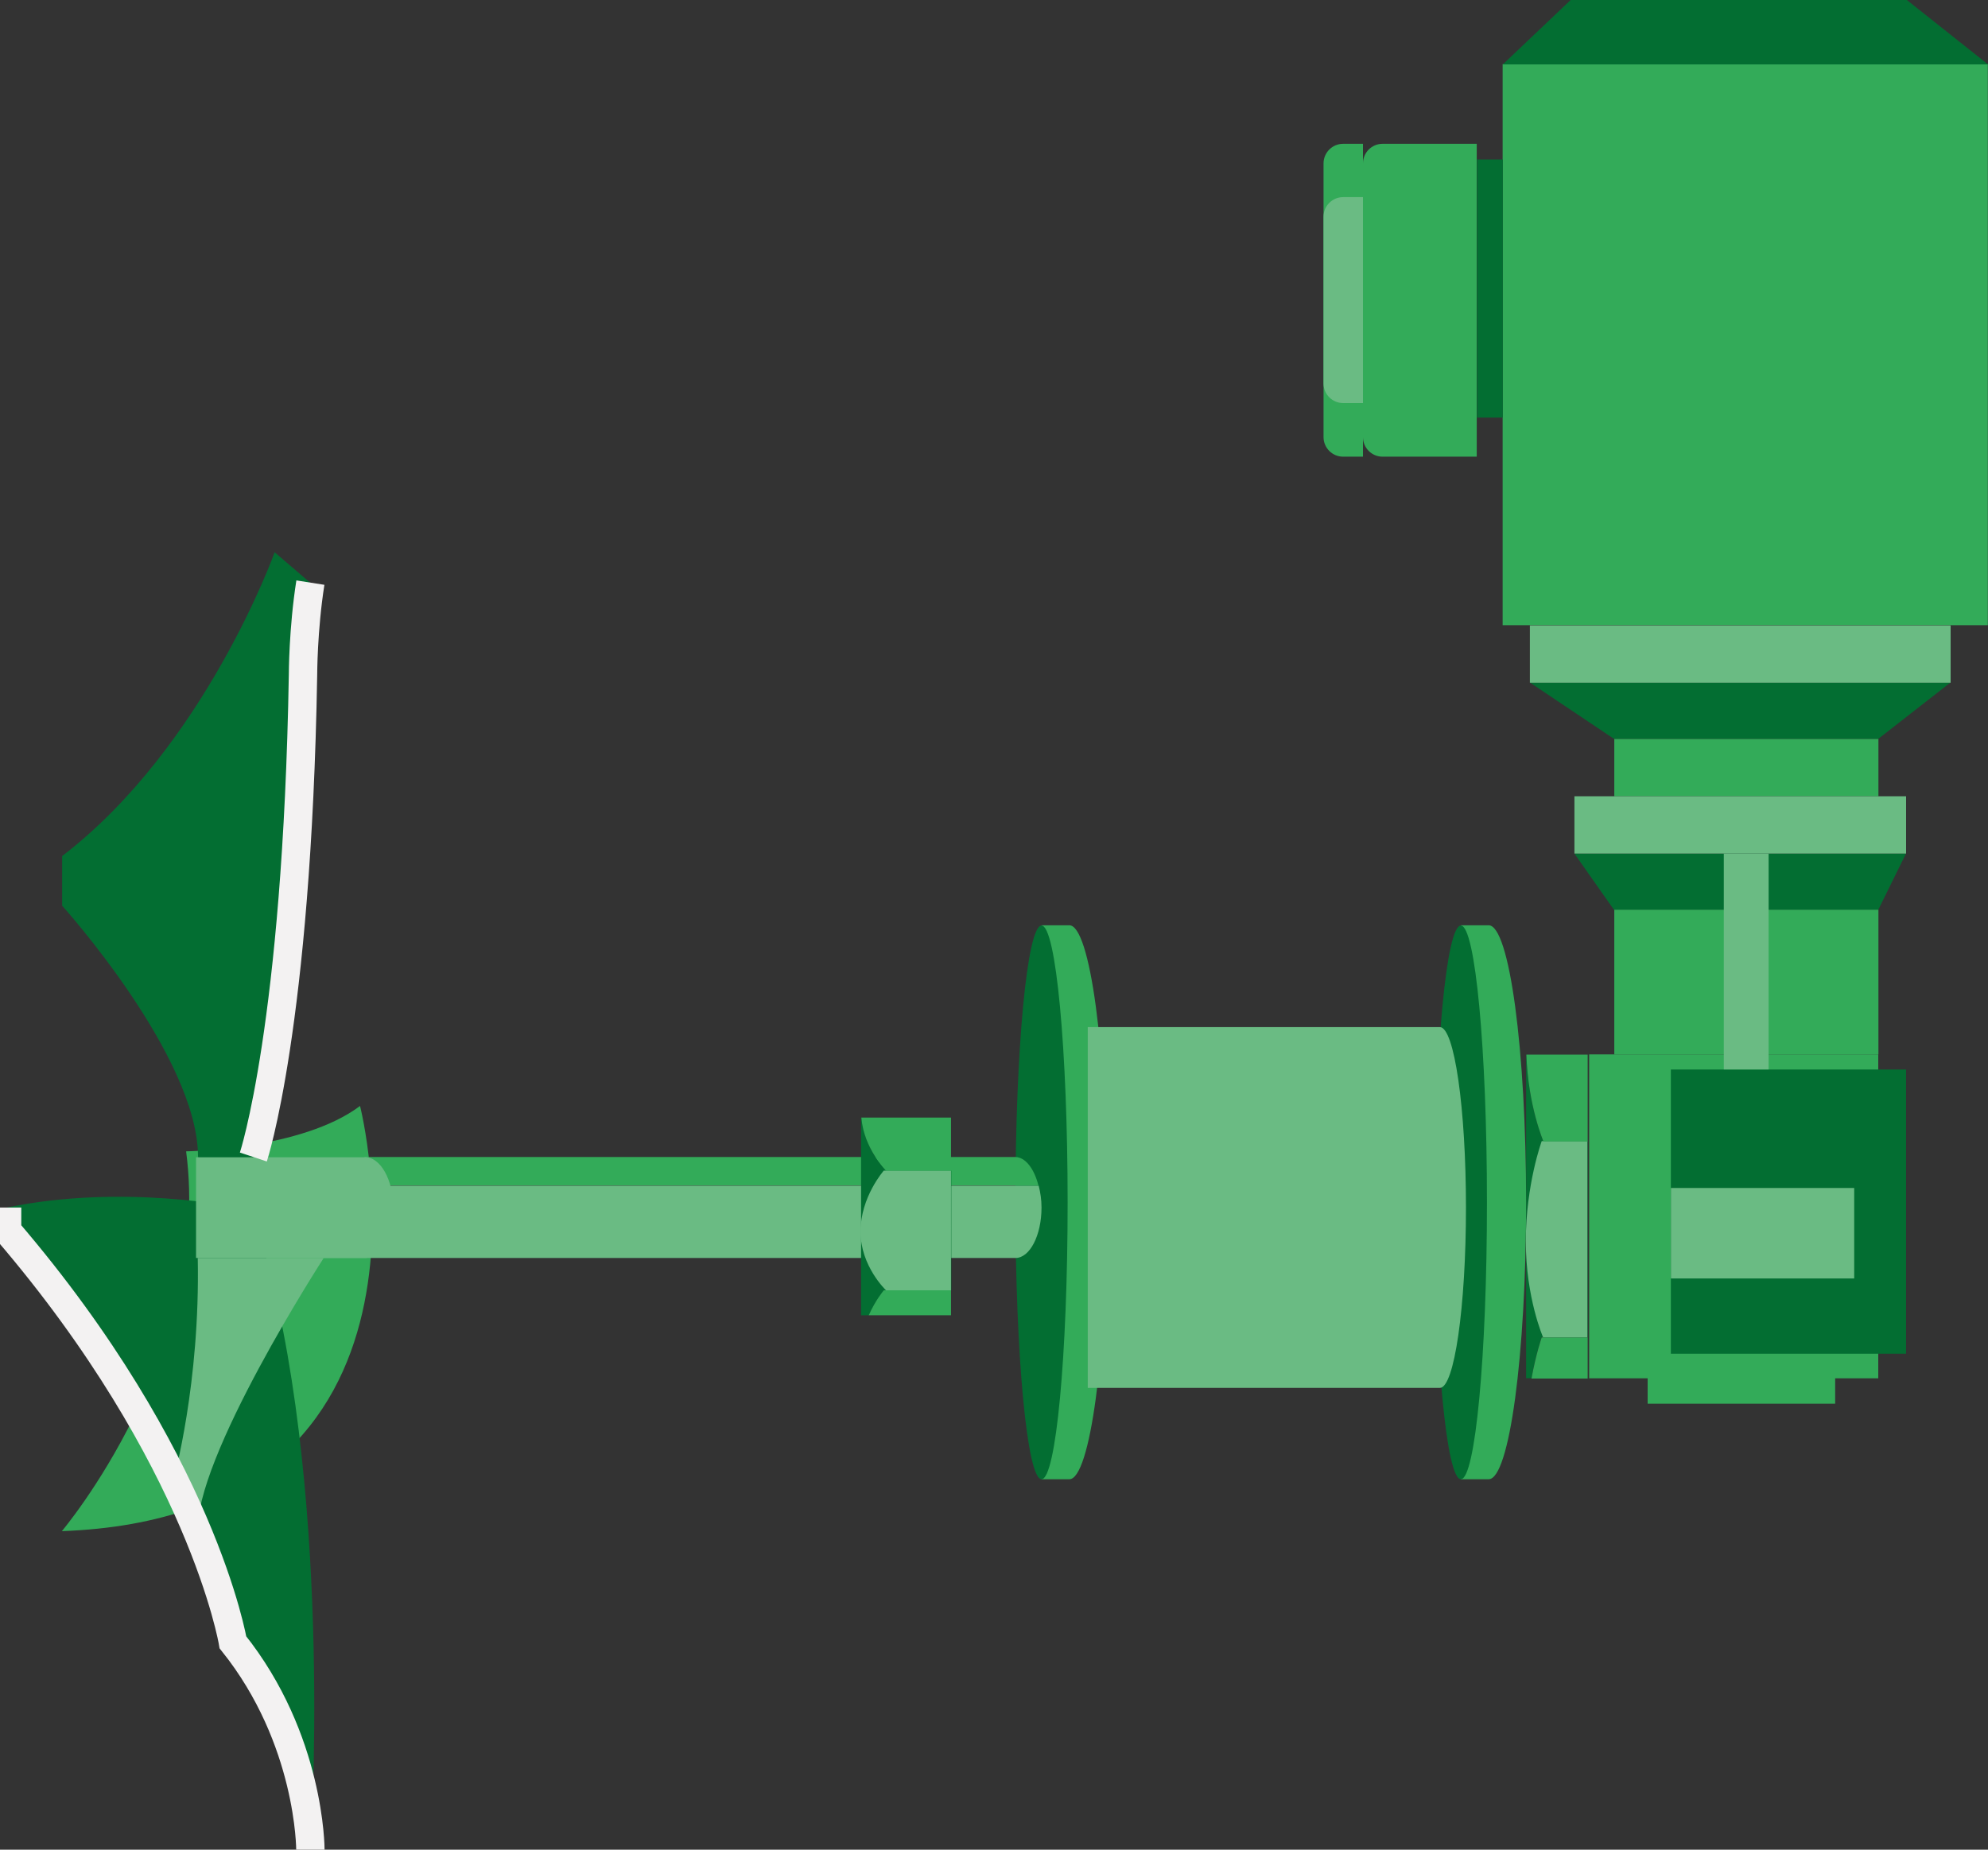 <?xml version="1.0" encoding="utf-8"?>
<!-- Generator: Adobe Illustrator 23.0.3, SVG Export Plug-In . SVG Version: 6.00 Build 0)  -->
<svg version="1.2" baseProfile="tiny" id="Capa_1" xmlns="http://www.w3.org/2000/svg" xmlns:xlink="http://www.w3.org/1999/xlink"
	 x="0px" y="0px" viewBox="0 0 70.07 65.21" xml:space="preserve">
<rect x="0" y="0" width="70.07" height="65.21" fill="#333333" stroke="none"/>
<g>
	<path fill="#33AB59" d="M12.69,38.99c0,0,3.71,14.47-10.51,14.99c0,0,5.31-6.28,4.38-13.39C6.56,40.59,10.63,40.54,12.69,38.99z"/>
	<g>
		<path fill="#036E32" d="M54.4,40.23h1.56v6.91h-1.62c0,0-0.2,0.57-0.36,1.45h-0.19V37.18h0.01C53.86,38.99,54.4,40.23,54.4,40.23z
			"/>
		<path fill-rule="evenodd" fill="#6ABB83" d="M55.96,40.23h-1.62c0,0-0.56,1.53-0.56,3.53c0,2,0.61,3.39,0.61,3.39h1.56V40.23z"/>
		<path fill="#33AB59" d="M53.8,37.18h2.16v3.06H54.4C54.4,40.23,53.86,38.99,53.8,37.18z"/>
		<path fill="#33AB59" d="M55.96,47.15v1.45h-1.98c0.16-0.88,0.36-1.45,0.36-1.45H55.96z"/>
	</g>
	<path fill="#33AB59" d="M52.47,32.62h-0.98v3.2v13.13v3.2h0.98c0.73,0,1.32-4.37,1.32-9.76C53.79,36.99,53.2,32.62,52.47,32.62z"/>
	<ellipse fill-rule="evenodd" fill="#036E32" cx="51.49" cy="42.39" rx="0.92" ry="9.76"/>
	<path fill="#33AB59" d="M37.69,32.62h-0.98v3.2v13.13v3.2h0.98c0.73,0,1.32-4.37,1.32-9.76C39.01,36.99,38.42,32.62,37.69,32.62z"
		/>
	<ellipse fill-rule="evenodd" fill="#036E32" cx="36.71" cy="42.39" rx="0.92" ry="9.76"/>
	
		<rect x="52.97" y="2.27" transform="matrix(-1 -4.499613e-11 4.499613e-11 -1 123.033 24.311)" fill-rule="evenodd" fill="#33AB59" width="17.1" height="19.78"/>
	<polygon fill-rule="evenodd" fill="#036E32" points="52.97,2.27 70.07,2.27 67.21,0 55.36,0 	"/>
	<polygon fill-rule="evenodd" fill="#036E32" points="68.75,24.06 53.92,24.06 56.89,26.05 66.2,26.05 	"/>
	<polygon fill-rule="evenodd" fill="#036E32" points="67.18,30.09 55.49,30.09 56.89,32.08 66.2,32.08 	"/>
	
		<rect x="53.92" y="22.04" transform="matrix(-1 -4.488111e-11 4.488111e-11 -1 122.673 46.109)" fill-rule="evenodd" fill="#6ABB83" width="14.83" height="2.02"/>
	
		<rect x="56.89" y="26.05" transform="matrix(-1 -4.494239e-11 4.494239e-11 -1 123.098 54.122)" fill-rule="evenodd" fill="#33AB59" width="9.31" height="2.02"/>
	
		<rect x="56.89" y="32.08" transform="matrix(-1 -4.494239e-11 4.494239e-11 -1 123.098 69.253)" fill-rule="evenodd" fill="#33AB59" width="9.31" height="5.1"/>
	
		<rect x="56.02" y="37.18" transform="matrix(-1 -4.500457e-11 4.500457e-11 -1 122.222 85.772)" fill-rule="evenodd" fill="#33AB59" width="10.19" height="11.42"/>
	
		<rect x="58.08" y="38.41" transform="matrix(-1 -4.488511e-11 4.488511e-11 -1 122.763 87.897)" fill-rule="evenodd" fill="#33AB59" width="6.61" height="11.07"/>
	
		<rect x="58.89" y="37.7" transform="matrix(-1 -4.485757e-11 4.485757e-11 -1 126.072 85.425)" fill-rule="evenodd" fill="#036E32" width="8.29" height="10.02"/>
	
		<rect x="58.89" y="41.87" transform="matrix(-1 -4.488377e-11 4.488377e-11 -1 124.244 86.942)" fill-rule="evenodd" fill="#6ABB83" width="6.46" height="3.19"/>
	
		<rect x="55.49" y="28.07" transform="matrix(-1 -4.480650e-11 4.480650e-11 -1 122.673 58.162)" fill-rule="evenodd" fill="#6ABB83" width="11.69" height="2.02"/>
	<path fill-rule="evenodd" fill="#33AB59" d="M48.73,5.07h3.32V16.1h-3.32c-0.38,0-0.69-0.31-0.69-0.69V5.76
		C48.04,5.38,48.35,5.07,48.73,5.07z"/>
	<path fill-rule="evenodd" fill="#33AB59" d="M47.34,5.07h0.7V16.1h-0.7c-0.38,0-0.69-0.31-0.69-0.69V5.76
		C46.65,5.38,46.96,5.07,47.34,5.07z"/>
	<path fill-rule="evenodd" fill="#6ABB83" d="M47.34,6.95h0.7v7.26h-0.7c-0.38,0-0.69-0.31-0.69-0.69V7.64
		C46.65,7.26,46.96,6.95,47.34,6.95z"/>
	
		<rect x="52.05" y="5.61" transform="matrix(-1 -4.476698e-11 4.476698e-11 -1 105.019 20.332)" fill-rule="evenodd" fill="#036E32" width="0.91" height="9.1"/>
	<path fill="#6ABB83" d="M50.75,36.21c0.51,0,0.92,2.85,0.92,6.36c0,3.51-0.41,6.36-0.92,6.36H38.34V36.21H50.75z"/>
	<path fill="#33AB59" d="M11.41,40.79h24.37c0.36,0,0.67,0.41,0.82,1H11.41V40.79z"/>
	<path fill="#6ABB83" d="M36.61,41.8c0.06,0.24,0.1,0.49,0.1,0.77c0,0.98-0.41,1.78-0.92,1.78H11.41V41.8H36.61z"/>
	<path fill="#036E32" d="M8.41,42.57c0,0,2.27-6.1,2.27-19.29c0-0.36,0.26-2.73,0.26-2.73l-1.26-1.08c0,0-2.45,6.85-7.49,10.71v1.75
		c0,0,4.79,5.31,4.79,8.86L8.41,42.57z"/>
	<path fill="#036E32" d="M10.94,65.21c0,0,0.82-12.05-1.55-20.86l-0.98-1.78c0,0-4.07-0.85-8.16,0v0.81c0,0,6.15,6.69,7.96,14.52
		C8.21,57.89,10.78,61.14,10.94,65.21z"/>
	<path fill="#6ABB83" d="M12.85,40.79c0.56,0,1.01,0.8,1.01,1.78c0,0.98-0.45,1.78-1.01,1.78H6.91v-3.55H12.85z"/>
	<g>
		<path fill="#036E32" d="M31.24,41.27h2.29v4.22h-2.37c0,0-0.3,0.35-0.53,0.88h-0.28V39.4h0.02
			C30.45,40.51,31.24,41.27,31.24,41.27z"/>
		<path fill-rule="evenodd" fill="#6ABB83" d="M33.52,41.27h-2.37c0,0-0.82,0.93-0.82,2.15s0.9,2.07,0.9,2.07h2.29V41.27z"/>
		<path fill="#33AB59" d="M30.36,39.4h3.16v1.87h-2.29C31.24,41.27,30.45,40.51,30.36,39.4z"/>
		<path fill="#33AB59" d="M33.52,45.49v0.88h-2.9c0.24-0.54,0.53-0.88,0.53-0.88H33.52z"/>
	</g>
	<path fill="#6ABB83" d="M6.12,52.15c0,0,0.94-3.37,0.85-7.8h4.44c0,0-4.6,7.1-4.44,9.7L6.12,52.15z"/>
	<path fill="none" stroke="#F3F2F2" stroke-miterlimit="10" d="M10.94,65.21c0,0,0.01-3.89-2.73-7.31c0,0-1.08-6.49-7.96-14.52
		v-0.81"/>
	<path fill="none" stroke="#F3F2F2" stroke-miterlimit="10" d="M8.93,40.79c0,0,1.54-4.64,1.75-17c0,0,0-1.6,0.26-3.25"/>
	
		<rect x="60.76" y="30.09" transform="matrix(-1 -4.479096e-11 4.479096e-11 -1 123.098 67.793)" fill="#6ABB83" width="1.58" height="7.61"/>
</g>
</svg>
